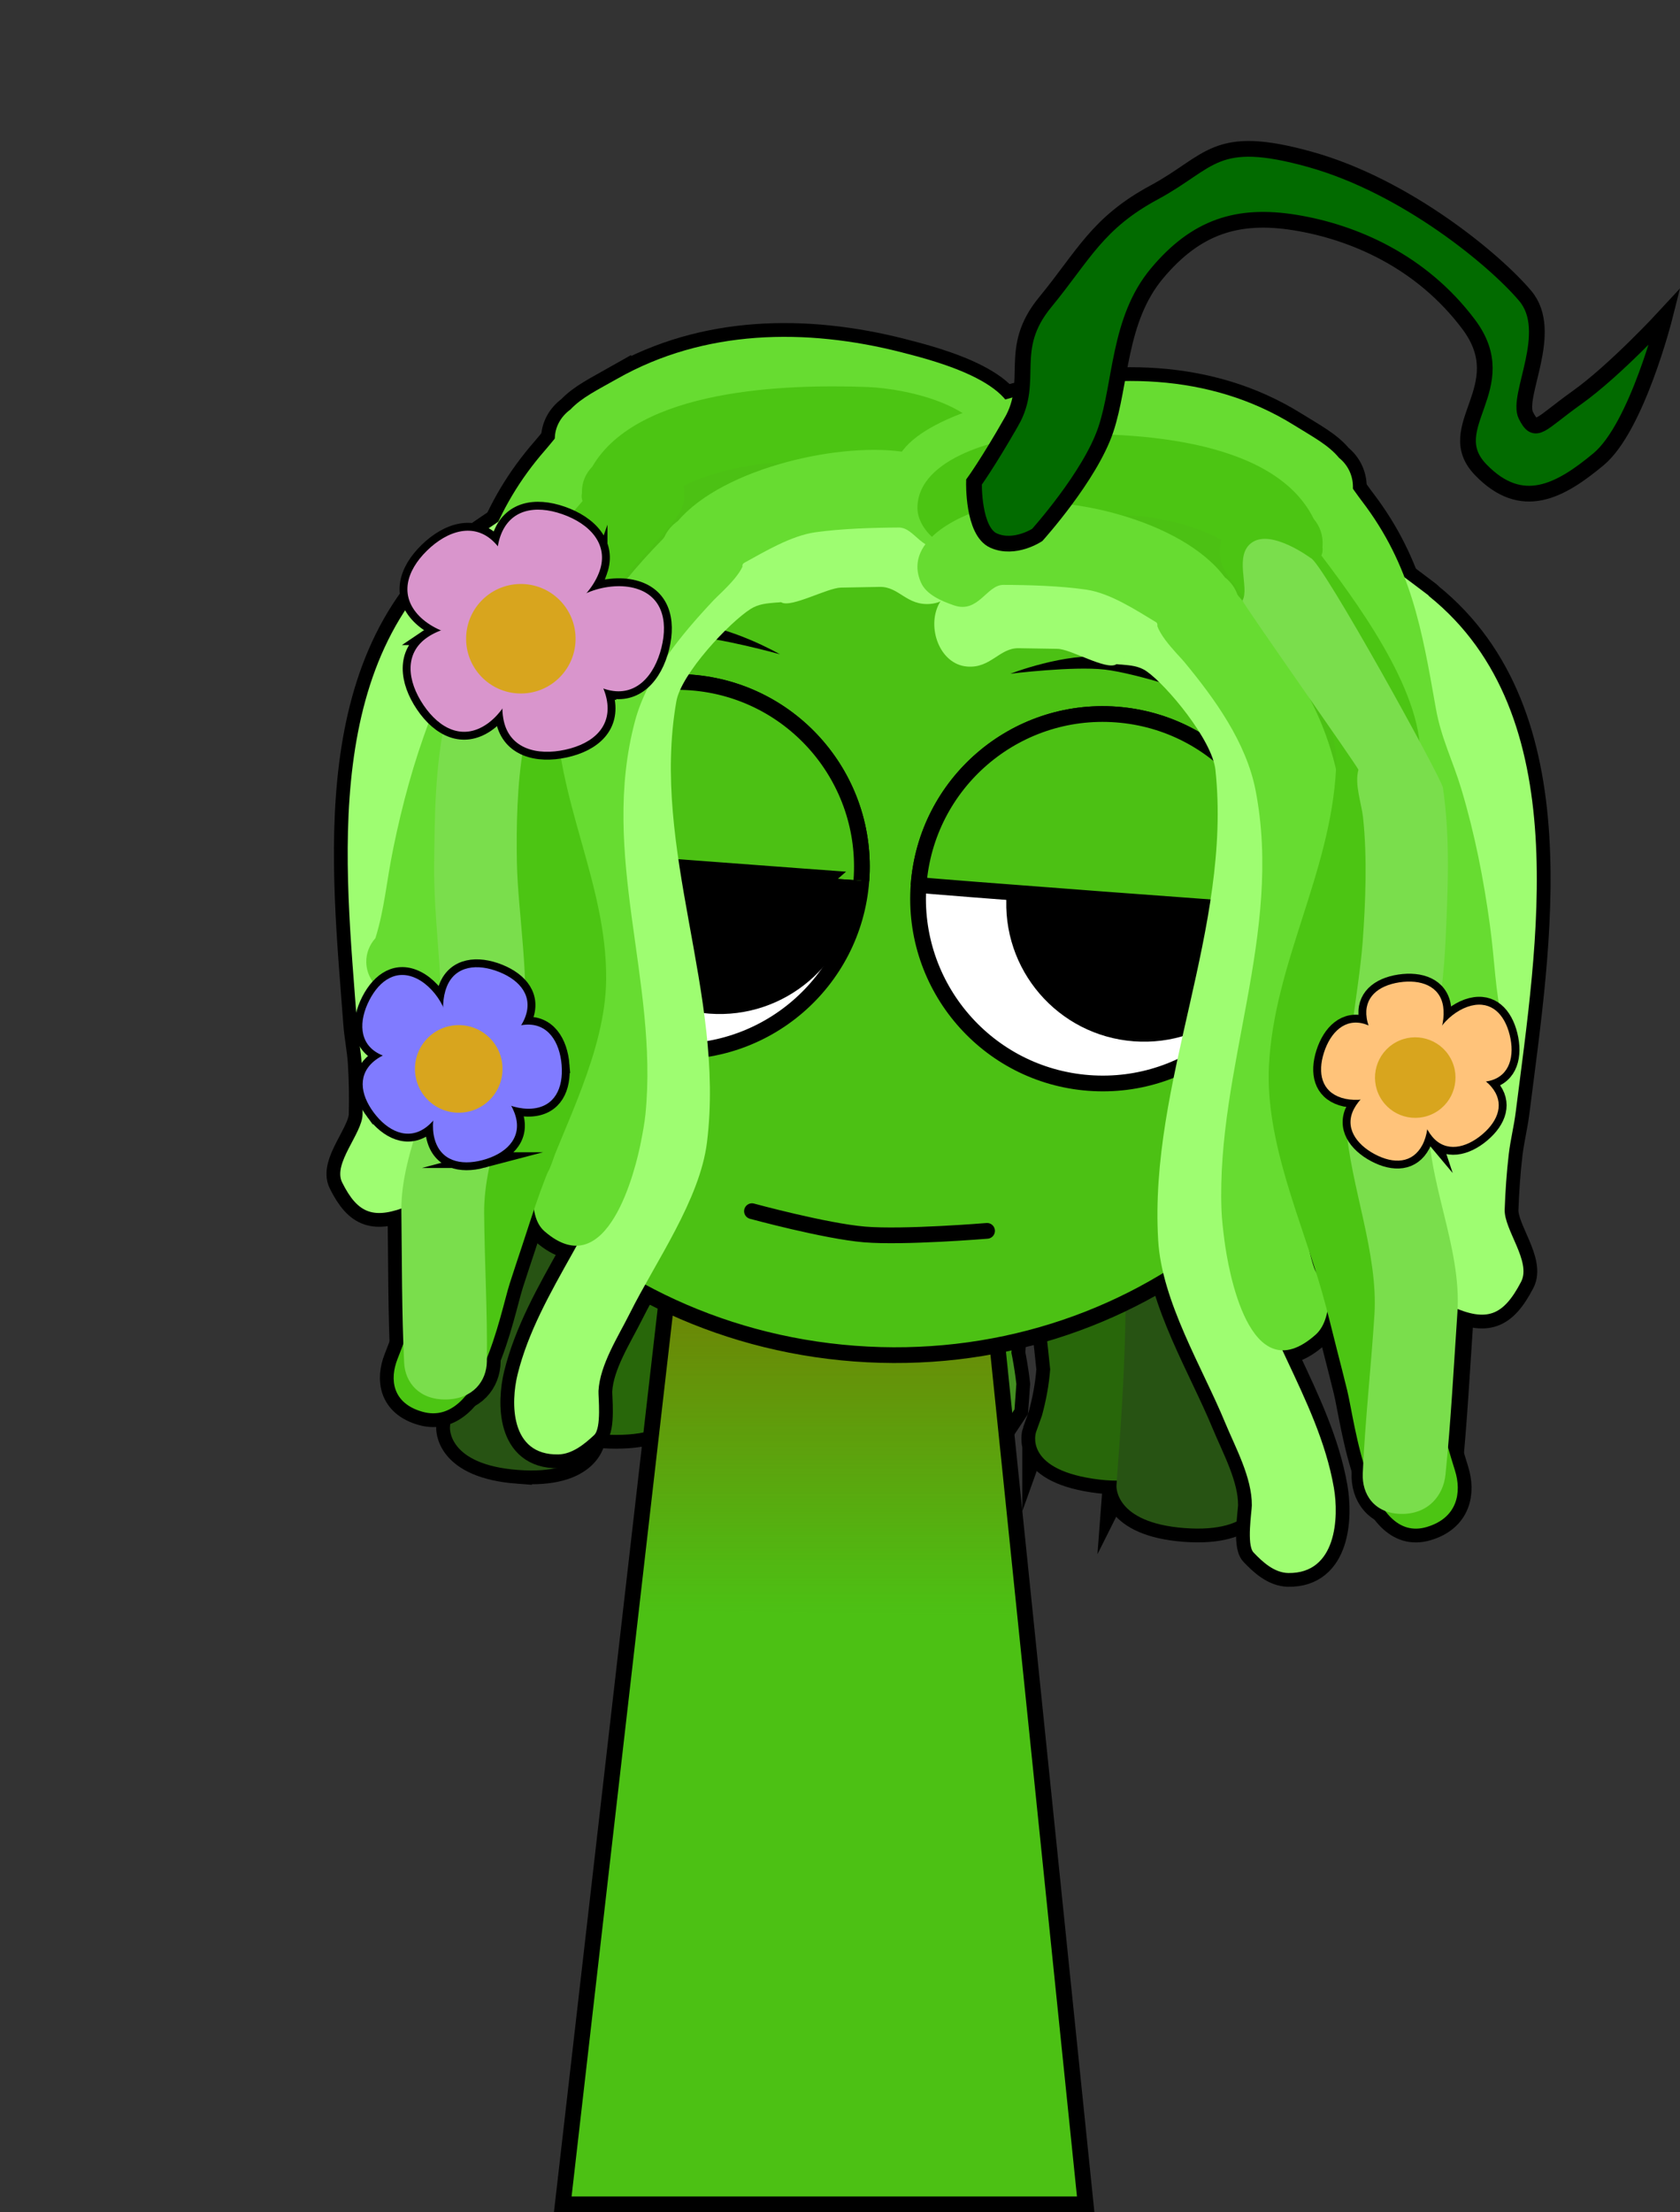 <svg version="1.1" xmlns="http://www.w3.org/2000/svg" xmlns:xlink="http://www.w3.org/1999/xlink" width="213.65" height="281.185" viewBox="0,0,213.65,281.185"><rect x="0" y="0" width="213.65" height="281.185" fill="#333333" stroke="none"/><defs><linearGradient x1="320.087" y1="187.072" x2="320.087" y2="244.232" gradientUnits="userSpaceOnUse" id="color-1"><stop offset="0" stop-color="#7a6b00"/><stop offset="1" stop-color="#7a6b00" stop-opacity="0"/></linearGradient></defs><g transform="translate(-214.784,-38.888)"><g stroke-miterlimit="10"><g stroke-linecap="butt"><g stroke="#000000" stroke-width="3.5"><path d="M314.775,220.949c-9.021,-0.679 -8.665,-5.416 -8.665,-5.416l0.221,-2.696c-0.136,-0.814 -0.272,-1.628 -0.408,-2.442c-1.127,-8.665 4.118,-16.565 3.751,-25.051c-0.217,-5.019 -1.675,-11.099 -3.079,-15.923c-1.527,-5.246 -5.38,-9.924 -5.407,-15.215c-0.03,-5.641 7.562,-9.419 7.464,-14.696c0,0 0.357,-4.737 9.378,-4.057c9.021,0.679 8.665,5.416 8.665,5.416c-0.2,1.575 0.134,3.224 -0.599,4.726c-1.337,2.741 -5.295,4.849 -6.823,7.553c-1.502,2.658 1.075,6.468 2.266,9.06c2.499,5.439 3.74,10.963 4.841,16.456c0.744,3.711 1.725,7.335 1.083,10.996c-1.24,7.077 -4.553,13.681 -3.538,20.974c0.153,0.99 0.305,1.981 0.458,2.971l-0.23,3.287c0,0 -0.357,4.737 -9.378,4.057z" fill="#39940f"/><path d="M293.113,221.275c-8.981,-0.003 -9.904,-4.788 -9.904,-4.788l-0.489,-2.576c-0.274,-2.477 -0.298,-4.951 -0.113,-7.405c1.164,-4.332 2.135,-9.105 4.44,-13.279c2.491,-4.512 5.693,-7.743 6.415,-12.578c0.837,-5.604 -1.6,-11.032 -1.91,-16.684c-0.362,-6.601 0.946,-13.595 3.509,-19.908c1.456,-3.586 4.277,-6.853 5.93,-10.404c0,0 2.119,-4.511 10.895,-2.916c8.776,1.595 6.657,6.106 6.657,6.106c-4.401,9.3 -9.509,17.747 -8.944,27.805c0.337,5.994 2.827,11.73 1.868,17.696c-0.878,5.46 -4.246,9.43 -7.083,14.485c-1.808,3.223 -2.905,8.222 -3.794,11.506c-0.149,1.983 -0.082,3.984 0.152,5.986l0.427,2.172c0,0 0.923,4.785 -8.058,4.782z" fill="#28670a"/><path d="M329.709,223.07c-8.244,-2.39 -4.562,-6.535 -4.562,-6.535l0.614,0.144c0.073,-0.918 0.146,-1.836 0.219,-2.755c-1.049,-8.962 -5.192,-18.018 -4.974,-26.961c0.148,-6.063 1.238,-10.007 0.606,-15.847c-0.729,-6.736 -3.296,-13.524 -3.612,-20.277c-0.215,-4.599 1.222,-9.055 0.45,-13.678c0,0 -0.765,-4.784 8.231,-4.698c8.996,0.087 9.761,4.871 9.761,4.871c0.749,4.858 -0.616,9.513 -0.387,14.338c0.312,6.56 2.864,13.162 3.563,19.708c0.743,6.95 -0.346,9.149 -0.556,16.491c-0.254,8.912 3.986,17.995 4.974,26.938c-0.077,1.076 -0.155,2.152 -0.232,3.228l-2.169,3.277c0,0 -3.682,4.146 -11.925,1.756z" fill="#448f21"/><path d="M280.671,225.734c-9.021,-0.679 -8.665,-5.416 -8.665,-5.416l0.025,-0.332c1.001,-13.289 2.18,-26.466 5.577,-39.54c1.403,-5.399 4.794,-10.57 5.625,-16.039c1.57,-10.328 2.32,-20.648 4.896,-30.887c0,0 1.172,-4.656 10.124,-3.55c8.952,1.105 7.78,5.761 7.78,5.761c-2.552,10.13 -3.205,20.347 -4.824,30.557c-0.894,5.637 -4.303,10.967 -5.741,16.533c-3.292,12.739 -4.42,25.577 -5.394,38.524l-0.025,0.332c0,0 -0.357,4.737 -9.378,4.057z" fill="#275313"/><path d="M323.761,217.865l0.265,-3.285c0.299,-0.956 0.599,-1.913 0.898,-2.869c2.095,-7.058 -0.191,-14.085 -0.357,-21.267c-0.086,-3.716 1.426,-7.153 2.718,-10.71c1.911,-5.266 3.965,-10.542 7.251,-15.546c1.565,-2.384 4.685,-5.765 3.597,-8.618c-1.106,-2.902 -4.703,-5.579 -5.615,-8.49c-0.5,-1.595 0.077,-3.175 0.116,-4.763c0,0 0.357,-4.737 9.378,-4.057c9.021,0.679 8.665,5.416 8.665,5.416c-0.887,5.203 6.053,10.075 5.179,15.648c-0.82,5.227 -5.33,9.276 -7.625,14.234c-2.111,4.56 -4.463,10.353 -5.429,15.282c-1.633,8.335 2.37,16.932 -0.042,25.33c-0.256,0.785 -0.513,1.569 -0.769,2.354l-0.186,2.699c0,0 -0.357,4.737 -9.378,4.057c-9.021,-0.679 -8.665,-5.416 -8.665,-5.416z" fill="#39940f"/><path d="M346.543,220.912l0.747,-2.084c0.531,-1.944 0.898,-3.912 1.047,-5.895c-0.387,-3.38 -0.722,-8.487 -2.028,-11.944c-2.047,-5.423 -4.783,-9.852 -4.833,-15.382c-0.055,-6.043 3.266,-11.341 4.497,-17.217c2.065,-9.86 -1.72,-18.977 -4.679,-28.831c0,0 -1.419,-4.778 7.497,-5.041c8.916,-0.263 10.336,4.515 10.336,4.515c1.103,3.758 3.403,7.411 4.305,11.174c1.589,6.625 1.835,13.736 0.488,20.209c-1.153,5.542 -4.376,10.544 -4.387,16.21c-0.01,4.889 2.672,8.563 4.459,13.397c1.654,4.472 1.899,9.337 2.401,13.794c-0.185,2.454 -0.579,4.897 -1.221,7.305l-0.869,2.474c0,0 -1.629,4.593 -10.509,3.251c-8.88,-1.342 -7.251,-5.935 -7.251,-5.935z" fill="#28670a"/><path d="M305.814,219.619l-1.654,-3.565c0.085,-1.076 0.169,-2.151 0.254,-3.227c2.316,-8.695 7.868,-17.04 8.952,-25.89c0.893,-7.29 0.145,-9.628 1.92,-16.388c1.672,-6.367 5.184,-12.512 6.475,-18.952c0.949,-4.736 0.297,-9.543 1.765,-14.234c0,0 1.473,-4.616 10.38,-3.354c8.907,1.262 7.435,5.877 7.435,5.877c-1.456,4.456 -0.703,9.077 -1.604,13.591c-1.324,6.629 -4.879,12.956 -6.608,19.507c-1.499,5.679 -1.012,9.742 -1.774,15.759c-1.124,8.875 -6.576,17.208 -8.956,25.912c-0.065,0.919 -0.131,1.838 -0.196,2.756l0.628,-0.05c0,0 3.019,4.65 -5.489,5.778c-8.509,1.128 -11.528,-3.522 -11.528,-3.522z" fill="#448f21"/><path d="M356.764,227.704l0.025,-0.332c0.975,-12.947 1.783,-25.808 0.436,-38.897c-0.589,-5.718 -3.16,-11.499 -3.2,-17.206c-0.073,-10.337 0.812,-20.537 -0.194,-30.935c0,0 -0.462,-4.779 8.555,-4.531c9.017,0.248 9.478,5.026 9.478,5.026c1.013,10.509 0.209,20.825 0.215,31.272c0.003,5.532 2.581,11.152 3.16,16.7c1.401,13.435 0.594,26.64 -0.407,39.929l-0.025,0.332c0,0 -0.357,4.737 -9.378,4.057c-9.021,-0.679 -8.665,-5.416 -8.665,-5.416z" fill="#275313"/></g><g stroke="none" stroke-width="0.5"><path d="M314.775,220.949c-9.021,-0.679 -8.665,-5.416 -8.665,-5.416l0.221,-2.696c-0.136,-0.814 -0.272,-1.628 -0.408,-2.442c-1.127,-8.665 4.118,-16.565 3.751,-25.051c-0.217,-5.019 -1.675,-11.099 -3.079,-15.923c-1.527,-5.246 -5.38,-9.924 -5.407,-15.215c-0.03,-5.641 7.562,-9.419 7.464,-14.696c0,0 0.357,-4.737 9.378,-4.057c9.021,0.679 8.665,5.416 8.665,5.416c-0.2,1.575 0.134,3.224 -0.599,4.726c-1.337,2.741 -5.295,4.849 -6.823,7.553c-1.502,2.658 1.075,6.468 2.266,9.06c2.499,5.439 3.74,10.963 4.841,16.456c0.744,3.711 1.725,7.335 1.083,10.996c-1.24,7.077 -4.553,13.681 -3.538,20.974c0.153,0.99 0.305,1.981 0.458,2.971l-0.23,3.287c0,0 -0.357,4.737 -9.378,4.057z" fill="#39940f"/><path d="M293.113,221.275c-8.981,-0.003 -9.904,-4.788 -9.904,-4.788l-0.489,-2.576c-0.274,-2.477 -0.298,-4.951 -0.113,-7.405c1.164,-4.332 2.135,-9.105 4.44,-13.279c2.491,-4.512 5.693,-7.743 6.415,-12.578c0.837,-5.604 -1.6,-11.032 -1.91,-16.684c-0.362,-6.601 0.946,-13.595 3.509,-19.908c1.456,-3.586 4.277,-6.853 5.93,-10.404c0,0 2.119,-4.511 10.895,-2.916c8.776,1.595 6.657,6.106 6.657,6.106c-4.401,9.3 -9.509,17.747 -8.944,27.805c0.337,5.994 2.827,11.73 1.868,17.696c-0.878,5.46 -4.246,9.43 -7.083,14.485c-1.808,3.223 -2.905,8.222 -3.794,11.506c-0.149,1.983 -0.082,3.984 0.152,5.986l0.427,2.172c0,0 0.923,4.785 -8.058,4.782z" fill="#28670a"/><path d="M329.709,223.07c-8.244,-2.39 -4.562,-6.535 -4.562,-6.535l0.614,0.144c0.073,-0.918 0.146,-1.836 0.219,-2.755c-1.049,-8.962 -5.192,-18.018 -4.974,-26.961c0.148,-6.063 1.238,-10.007 0.606,-15.847c-0.729,-6.736 -3.296,-13.524 -3.612,-20.277c-0.215,-4.599 1.222,-9.055 0.45,-13.678c0,0 -0.765,-4.784 8.231,-4.698c8.996,0.087 9.761,4.871 9.761,4.871c0.749,4.858 -0.616,9.513 -0.387,14.338c0.312,6.56 2.864,13.163 3.563,19.708c0.743,6.95 -0.346,9.149 -0.556,16.491c-0.254,8.912 3.986,17.995 4.974,26.938c-0.077,1.076 -0.155,2.152 -0.232,3.228l-2.169,3.277c0,0 -3.682,4.146 -11.925,1.756z" fill="#448f21"/><path d="M280.671,225.734c-9.021,-0.679 -8.665,-5.416 -8.665,-5.416l0.025,-0.332c1.001,-13.289 2.18,-26.466 5.577,-39.54c1.403,-5.399 4.794,-10.57 5.625,-16.039c1.57,-10.328 2.32,-20.648 4.896,-30.887c0,0 1.172,-4.656 10.124,-3.55c8.952,1.105 7.78,5.761 7.78,5.761c-2.552,10.13 -3.205,20.347 -4.824,30.557c-0.894,5.637 -4.303,10.967 -5.741,16.533c-3.292,12.739 -4.42,25.577 -5.394,38.524l-0.025,0.332c0,0 -0.357,4.737 -9.378,4.057z" fill="#275313"/><path d="M323.761,217.865l0.265,-3.285c0.299,-0.956 0.599,-1.913 0.898,-2.869c2.095,-7.058 -0.191,-14.085 -0.357,-21.267c-0.086,-3.716 1.426,-7.153 2.718,-10.71c1.911,-5.266 3.965,-10.542 7.251,-15.546c1.565,-2.384 4.685,-5.765 3.597,-8.618c-1.106,-2.902 -4.703,-5.579 -5.615,-8.49c-0.5,-1.595 0.077,-3.175 0.116,-4.763c0,0 0.357,-4.737 9.378,-4.057c9.021,0.679 8.665,5.416 8.665,5.416c-0.887,5.203 6.053,10.075 5.179,15.648c-0.82,5.227 -5.33,9.276 -7.625,14.234c-2.111,4.56 -4.463,10.353 -5.429,15.282c-1.633,8.335 2.37,16.932 -0.042,25.33c-0.256,0.785 -0.513,1.569 -0.769,2.354l-0.186,2.699c0,0 -0.357,4.737 -9.378,4.057c-9.021,-0.679 -8.665,-5.416 -8.665,-5.416z" fill="#39940f"/><path d="M346.543,220.912l0.747,-2.084c0.531,-1.944 0.898,-3.912 1.047,-5.895c-0.387,-3.38 -0.722,-8.487 -2.028,-11.944c-2.047,-5.423 -4.783,-9.852 -4.833,-15.382c-0.055,-6.043 3.266,-11.341 4.497,-17.217c2.065,-9.86 -1.72,-18.977 -4.679,-28.831c0,0 -1.419,-4.778 7.497,-5.041c8.916,-0.263 10.336,4.515 10.336,4.515c1.103,3.758 3.403,7.411 4.305,11.174c1.589,6.625 1.835,13.736 0.488,20.209c-1.153,5.542 -4.376,10.544 -4.387,16.21c-0.01,4.889 2.672,8.563 4.459,13.397c1.654,4.472 1.899,9.337 2.401,13.794c-0.185,2.454 -0.579,4.897 -1.221,7.305l-0.869,2.474c0,0 -1.629,4.593 -10.509,3.251c-8.88,-1.342 -7.251,-5.935 -7.251,-5.935z" fill="#28670a"/><path d="M305.814,219.619l-1.654,-3.565c0.085,-1.076 0.17,-2.151 0.254,-3.227c2.316,-8.695 7.868,-17.04 8.952,-25.89c0.893,-7.29 0.145,-9.628 1.92,-16.388c1.672,-6.367 5.184,-12.512 6.475,-18.952c0.949,-4.736 0.297,-9.543 1.765,-14.234c0,0 1.473,-4.616 10.38,-3.354c8.907,1.262 7.435,5.877 7.435,5.877c-1.456,4.456 -0.703,9.077 -1.604,13.591c-1.324,6.629 -4.879,12.956 -6.608,19.507c-1.499,5.679 -1.012,9.742 -1.774,15.759c-1.124,8.875 -6.576,17.208 -8.956,25.912c-0.065,0.919 -0.131,1.838 -0.196,2.756l0.628,-0.05c0,0 3.019,4.65 -5.489,5.778c-8.509,1.128 -11.528,-3.522 -11.528,-3.522z" fill="#448f21"/><path d="M356.764,227.704l0.025,-0.332c0.975,-12.947 1.783,-25.808 0.436,-38.897c-0.589,-5.718 -3.16,-11.499 -3.2,-17.206c-0.073,-10.337 0.812,-20.537 -0.194,-30.935c0,0 -0.462,-4.779 8.555,-4.531c9.017,0.248 9.478,5.026 9.478,5.026c1.013,10.509 0.209,20.825 0.215,31.272c0.003,5.532 2.581,11.152 3.16,16.7c1.401,13.435 0.594,26.64 -0.407,39.929l-0.025,0.332c0,0 -0.357,4.737 -9.378,4.057c-9.021,-0.679 -8.665,-5.416 -8.665,-5.416z" fill="#275313"/></g></g><g stroke="#000000" stroke-width="3.5"><path d="M379.798,177.681l1.98,6.977l-7.576,-2.527z" fill="#000000" stroke-linecap="round"/><path d="M354.367,122.283c-1.198,-0.946 -1.908,-2.425 -1.786,-4.075c0.137,-1.86 1.297,-3.47 2.913,-4.327c1.46,-2.168 7.426,-0.081 9.191,0.738c6.447,2.989 12.346,11.4 14.568,17.908c6.969,20.413 -9.629,42.197 -6.645,62.748c1.667,11.478 9.801,21.207 11.805,32.695c0.655,3.754 0.369,10.96 -5.797,10.86c-1.767,-0.029 -3.255,-1.385 -4.416,-2.609c-0.915,-0.965 -0.222,-5.235 -0.217,-5.991c0.026,-3.545 -2.104,-7.38 -3.397,-10.512c-2.884,-6.987 -8.049,-15.372 -8.513,-23.166c-1.203,-20.209 9.425,-39.654 7.28,-59.805c-0.405,-3.802 -6.165,-10.719 -8.752,-12.529c-0.993,-0.694 -2.072,-0.751 -3.158,-0.855c-0.481,-0.01 -0.942,-0.082 -1.376,-0.208c-0.4,-0.098 -0.796,-0.243 -1.184,-0.468c-0.196,-0.114 -0.366,-0.25 -0.517,-0.403z" fill="#9efd71" stroke-linecap="butt"/><path d="M380.339,111.337c0.619,-2.359 2.9,-4.119 5.483,-4.077c1.511,0.024 2.828,0.66 3.715,1.659c0.153,0.172 0.293,0.355 0.419,0.547c1.994,1.826 4.317,3.421 6.466,5.08c0.039,0.03 0.052,0.084 0.09,0.115c18.756,15.077 13.692,44.395 11.03,65.588c-0.224,1.783 -0.673,3.547 -0.883,5.331c-0.275,2.347 -0.436,4.702 -0.52,7.052c-0.092,2.574 3.427,6.616 2.085,9.186c-2.278,4.361 -4.371,5.113 -8.791,3.156c-4.209,-1.863 -3.432,-17.901 -3.277,-19.818c0.145,-1.791 0.835,-4.14 0.966,-5.58c0.994,-10.971 3.361,-26.721 1.818,-38.868c-0.732,-5.76 -2.574,-11.898 -6.858,-15.958c-3.21,-3.041 -12.618,-6.977 -11.907,-12.792c0.027,-0.221 0.083,-0.428 0.163,-0.623z" fill="#9efd71" stroke-linecap="butt"/><path d="M362.094,117.027c0.206,-2.8 2.729,-5.031 5.634,-4.984c0.455,0.007 0.893,0.07 1.307,0.182c1.135,-0.275 2.797,1.901 3.443,2.651c3.036,3.527 5.413,6.888 7.792,10.876c11.918,19.985 1.293,41.877 0.342,63.465c-0.153,3.476 0.189,7.583 1.306,10.859c0.334,0.98 1.966,2.94 1.92,3.571c-0.126,1.703 -0.42,3.722 -1.758,4.906c-8.432,7.459 -11.126,-8.367 -11.598,-12.13c-0.152,-1.209 -0.314,-2.523 -0.359,-3.747c-0.651,-17.984 7.857,-35.205 4.338,-53.318c-1.191,-6.134 -5.217,-11.679 -9.09,-16.357c-0.771,-0.932 -4.559,-4.529 -3.275,-5.973z" fill="#67dc31" stroke-linecap="butt"/><path d="M405.854,168.714c0.694,0.891 1.068,2.028 0.977,3.261c-0.137,1.86 -1.297,3.47 -2.913,4.327c-0.565,0.839 -1.912,0.828 -3.077,0.64c-0.529,-0.085 -1.02,-0.207 -1.383,-0.302c-4.053,-1.061 -4.588,-6.308 -4.926,-9.957c-0.475,-5.131 -0.897,-12.05 -1.948,-17.073c-1.3,-6.21 -4.073,-11.929 -5.534,-18.097c-2.605,-10.994 -1.521,-14.225 -8.787,-24.001c-1.956,-2.632 -4.388,-6.25 0.071,-9.241c5.026,-3.371 7.485,1.491 9.612,4.266c6.315,8.239 7.66,16.323 9.439,26.392c0.668,3.783 2.137,6.587 3.24,10.253c1.693,5.631 2.839,11.448 3.635,17.303c0.636,4.673 0.652,8.272 1.593,12.228z" fill="#67dc31" stroke-linecap="butt"/><path d="M385.068,97.079c1.182,0.947 1.881,2.416 1.76,4.054c-0.003,0.045 -0.007,0.089 -0.012,0.133c0.096,0.612 -0.095,1.169 -0.47,1.676c-0.898,1.891 -2.912,3.21 -5.153,3.174c-2.013,0.905 -4.545,-2.688 -5.823,-3.395c-4.512,-2.495 -9.924,-5.4 -15.445,-5.497c-6.24,-0.109 -13.616,0.915 -19.51,3.651c-1.377,0.639 -3.511,2.688 -5.342,2.898c-2.82,0.324 -5.353,0.621 -6.418,-3.314c-1.769,-6.534 10.26,-9.79 14.675,-10.99c12.404,-3.373 25.324,-3.191 35.994,3.444c2.4,1.493 4.384,2.523 5.742,4.164z" fill="#67dc31" stroke-linecap="butt"/><path d="M381.856,104.848c0.785,0.914 1.216,2.12 1.119,3.435c-0.003,0.045 -0.007,0.089 -0.012,0.133c0.06,0.384 0.007,0.746 -0.132,1.088c5.689,7.506 13.737,18.846 12.441,27.217c-0.957,6.182 -1.295,12.491 -3.209,18.512c-1.962,6.171 -5.401,12.437 -5.356,18.993c0.06,8.712 4.266,17.662 6.432,25.89c2.247,8.537 4.054,17.326 6.681,25.699c0.863,2.751 0.328,5.998 -3.582,7.163c-7.42,2.211 -9.123,-13.251 -10.131,-17.375c-0.412,-1.686 -0.845,-3.367 -1.276,-5.048c-0.629,-2.458 -1.211,-4.931 -1.905,-7.37c-2.577,-9.055 -7.231,-19.091 -6.768,-28.769c0.626,-13.069 7.836,-24.482 8.534,-37.783c0.518,-9.853 -9.551,-17.844 -14.13,-25.18c-0.423,-0.677 -0.638,-1.491 -0.652,-2.335c-0.005,-0.169 -0.002,-0.34 0.011,-0.513c0.026,-0.347 0.087,-0.686 0.18,-1.012c0.007,-0.024 0.013,-0.048 0.02,-0.073c-3.304,-1.882 -8.399,-3.002 -11.692,-3.108c-4.799,-0.155 -9.529,-0.774 -14.257,0.298c-2.893,0.656 -7.119,5.097 -10.086,3.046c-1.401,-0.968 -2.625,-2.598 -2.627,-4.298c-0.01,-6.513 10.857,-9.076 15.919,-9.297c10.366,-0.452 29.269,0.079 34.477,10.686z" fill="#4cc513" stroke-linecap="butt"/><path d="M396.731,134.061c1.363,0.289 1.702,3.715 1.884,4.946c0.956,6.452 0.632,13.01 0.329,19.598c-0.334,7.267 -1.836,14.457 -2.149,21.665c-0.375,8.648 4.251,16.942 3.662,25.526c-0.47,6.848 -0.815,13.701 -1.515,20.543c-0.273,2.668 -2.222,5.039 -5.634,4.984c-3.415,-0.055 -5.006,-2.484 -4.887,-5.154c0.3,-6.708 1.054,-13.415 1.484,-20.124c0.502,-7.828 -3.003,-16.221 -3.611,-24.089c-0.533,-6.898 1.641,-16.895 2.117,-23.342c0.369,-4.996 0.59,-10.75 0.055,-15.761c-0.201,-1.885 -1.109,-4.23 -0.596,-6.111c0.059,-0.217 0.145,-0.417 0.253,-0.604c0.944,-1.624 3.599,-2.191 5.245,-3.379z" fill="#7ade4c" stroke-linecap="butt"/><path d="M356.723,123.339c-1.28,0.765 -5.738,-1.949 -7.447,-1.978c-1.653,-0.029 -3.306,-0.059 -4.96,-0.08c-2.459,-0.031 -3.544,2.591 -6.566,2.329c-3.493,-0.302 -5.14,-5.018 -3.532,-8.001c1.388,-2.575 4.429,-2.772 6.775,-3.705c4.574,-1.819 12.262,-1.497 17.012,1.392c2.005,1.22 3.487,2.898 3.989,5.065z" fill="#9efd71" stroke-linecap="butt"/><path d="M370.544,112.265c1.239,0.943 1.977,2.447 1.854,4.127c-0.003,0.045 -0.007,0.089 -0.012,0.133c0.096,0.612 -0.095,1.169 -0.47,1.676c-0.898,1.891 -2.912,3.21 -5.153,3.174c-1.284,0.577 -2.231,-0.099 -3.012,-1.011c-0.695,-0.523 -1.234,-1.221 -1.555,-2.028c-0.153,-0.168 -0.303,-0.305 -0.454,-0.396c-2.444,-1.47 -5.745,-3.65 -8.782,-4.098c-3.312,-0.489 -7.394,-0.604 -10.593,-0.608c-2.098,-0.003 -3.169,3.67 -6.26,2.601c-1.637,-0.566 -3.524,-1.369 -4.202,-2.905c-2.444,-5.536 5.673,-9.038 9.873,-9.856c8.264,-1.61 23.359,1.901 28.767,9.19z" fill="#67dc31" stroke-linecap="butt"/></g><g stroke="#000000" stroke-width="3.5"><path d="M293.389,170.61l-7.711,2.393l2.372,-6.545z" fill="#000000" stroke-linecap="round"/><path d="M316.04,114.839c-0.4,0.213 -0.804,0.349 -1.209,0.443c-0.44,0.119 -0.905,0.188 -1.386,0.199c-1.091,0.1 -2.172,0.157 -3.203,0.811c-2.687,1.704 -8.831,8.206 -9.45,11.77c-3.279,18.892 6.243,37.08 3.901,56.022c-0.903,7.306 -6.536,15.181 -9.811,21.738c-1.469,2.94 -3.812,6.54 -3.986,9.863c-0.037,0.709 0.414,4.708 -0.554,5.615c-1.229,1.151 -2.792,2.427 -4.559,2.459c-6.166,0.114 -6.046,-6.638 -5.18,-10.158c2.65,-10.772 11.325,-19.916 13.638,-30.678c4.14,-19.269 -11.214,-39.629 -3.101,-58.781c2.587,-6.107 8.954,-14.008 15.564,-16.83c1.81,-0.773 7.888,-2.749 9.224,-0.722c1.566,0.798 2.634,2.302 2.666,4.045c0.029,1.546 -0.764,2.934 -2.014,3.824c-0.159,0.145 -0.338,0.272 -0.54,0.38z" fill="#9efd71" stroke-linecap="butt"/><path d="M291.378,104.871c0.383,5.446 -9.238,9.166 -12.616,12.027c-4.509,3.818 -6.696,9.577 -7.752,14.977c-2.227,11.388 -0.749,26.14 -0.375,36.418c0.049,1.349 0.606,3.548 0.65,5.226c0.047,1.796 -0.082,16.823 -4.391,18.583c-4.526,1.848 -6.575,1.151 -8.604,-2.929c-1.196,-2.404 2.548,-6.204 2.601,-8.616c0.049,-2.203 0.021,-4.409 -0.122,-6.607c-0.108,-1.671 -0.458,-3.323 -0.581,-4.993c-1.464,-19.853 -4.87,-47.31 14.718,-61.501c0.04,-0.029 0.056,-0.08 0.096,-0.108c2.241,-1.562 4.651,-3.065 6.746,-4.782c0.137,-0.181 0.287,-0.352 0.449,-0.514c0.942,-0.939 2.294,-1.539 3.805,-1.567c2.583,-0.048 4.763,1.594 5.248,3.803c0.069,0.183 0.113,0.377 0.128,0.584z" fill="#9efd71" stroke-linecap="butt"/><path d="M305.548,115.168c-4.133,4.396 -8.468,9.606 -10.004,15.358c-4.536,16.986 2.992,33.096 1.328,49.952c-0.113,1.148 -0.35,2.38 -0.57,3.513c-0.684,3.528 -4.268,18.367 -12.271,11.405c-1.27,-1.105 -1.451,-2.996 -1.48,-4.592c-0.011,-0.591 1.73,-2.433 2.119,-3.352c1.3,-3.074 1.874,-6.923 1.917,-10.18c0.267,-20.228 -9.114,-40.708 3.92,-59.476c2.601,-3.745 5.166,-6.903 8.398,-10.218c0.687,-0.705 2.471,-2.749 3.589,-2.496c0.42,-0.106 0.861,-0.166 1.316,-0.175c2.905,-0.054 5.3,2.029 5.348,4.652c1.201,1.349 -2.786,4.733 -3.609,5.608z" fill="#67dc31" stroke-linecap="butt"/><path d="M264.805,146.676c1.126,-5.489 2.598,-10.945 4.608,-16.227c1.308,-3.439 2.934,-6.072 3.815,-9.619c2.345,-9.443 4.145,-17.022 10.918,-24.764c2.281,-2.607 5.012,-7.172 9.843,-4.029c4.287,2.789 1.653,6.187 -0.45,8.66c-7.811,9.186 -6.91,12.21 -10.132,22.521c-1.807,5.784 -4.9,11.154 -6.549,16.977c-1.334,4.711 -2.145,11.195 -2.909,16.006c-0.543,3.421 -1.374,8.34 -5.483,9.347c-0.368,0.09 -0.865,0.206 -1.398,0.287c-1.174,0.18 -2.521,0.194 -3.038,-0.59c-1.566,-0.798 -2.634,-2.302 -2.666,-4.045c-0.021,-1.155 0.416,-2.222 1.16,-3.059c1.163,-3.71 1.383,-7.083 2.281,-11.465z" fill="#67dc31" stroke-linecap="butt"/><path d="M293.3,87.02c11.034,-6.253 23.952,-6.466 36.154,-3.346c4.343,1.11 16.177,4.122 14.042,10.251c-1.286,3.69 -3.8,3.421 -6.599,3.126c-1.818,-0.191 -3.834,-2.104 -5.174,-2.699c-5.734,-2.545 -13.045,-3.48 -19.285,-3.358c-5.521,0.108 -11.092,2.849 -15.74,5.202c-1.317,0.666 -4.049,4.042 -6.008,3.201c-2.241,0.041 -4.179,-1.189 -4.969,-2.958c-0.346,-0.474 -0.505,-0.995 -0.375,-1.569c-0.002,-0.042 -0.003,-0.083 -0.004,-0.125c-0.028,-1.534 0.752,-2.913 1.987,-3.805c1.449,-1.542 3.489,-2.514 5.971,-3.921z" fill="#67dc31" stroke-linecap="butt"/><path d="M325.148,88.084c5.045,0.19 15.758,2.557 15.38,8.661c-0.099,1.594 -1.413,3.124 -2.867,4.037c-3.081,1.932 -7.052,-2.216 -9.905,-2.821c-4.662,-0.989 -9.423,-0.393 -14.226,-0.233c-3.296,0.11 -8.45,1.176 -11.857,2.951c0.005,0.023 0.011,0.045 0.016,0.068c0.075,0.306 0.117,0.623 0.123,0.948c0.003,0.162 -0.003,0.322 -0.018,0.48c-0.061,0.791 -0.322,1.554 -0.783,2.19c-4.988,6.89 -15.498,14.412 -15.536,23.643c-0.052,12.462 6.508,23.134 6.396,35.38c-0.083,9.068 -5.298,18.488 -8.383,26.983c-0.831,2.288 -1.551,4.607 -2.318,6.913c-0.525,1.577 -1.052,3.153 -1.559,4.735c-1.239,3.868 -3.813,18.363 -11.101,16.316c-3.841,-1.079 -4.192,-4.12 -3.175,-6.701c3.097,-7.855 5.398,-16.098 8.124,-24.105c2.627,-7.718 7.334,-16.119 7.886,-24.284c0.415,-6.144 -2.668,-12.005 -4.28,-17.782c-1.573,-5.637 -1.555,-11.548 -2.162,-17.338c-0.823,-7.84 7.857,-18.494 13.963,-25.547c-0.12,-0.32 -0.153,-0.659 -0.071,-1.019c-0.002,-0.042 -0.003,-0.083 -0.004,-0.125c-0.023,-1.231 0.476,-2.363 1.311,-3.222c5.801,-9.958 24.716,-10.517 35.047,-10.128z" fill="#4cc513" stroke-linecap="butt"/><path d="M277.026,124.404c1.578,1.108 4.198,1.631 5.05,3.15c0.098,0.174 0.172,0.362 0.219,0.565c0.406,1.76 -0.633,3.961 -0.94,5.729c-0.818,4.698 -0.92,10.089 -0.834,14.77c0.112,6.04 1.72,15.402 0.799,21.868c-1.051,7.376 -5.025,15.253 -4.966,22.587c0.051,6.285 0.426,12.568 0.348,18.854c-0.031,2.502 -1.758,4.783 -5.173,4.846c-3.412,0.063 -5.226,-2.153 -5.348,-4.652c-0.313,-6.41 -0.272,-12.831 -0.355,-19.247c-0.105,-8.042 4.985,-15.83 5.098,-23.933c0.094,-6.753 -1.002,-13.486 -0.926,-20.296c0.069,-6.173 0.115,-12.317 1.434,-18.367c0.252,-1.154 0.783,-4.366 2.161,-4.641z" fill="#7ade4c" stroke-linecap="butt"/><path d="M309.18,110.809c0.624,-2.033 2.199,-3.61 4.271,-4.76c4.908,-2.723 12.607,-3.05 17.074,-1.361c2.291,0.866 5.318,1.041 6.56,3.45c1.438,2.79 -0.473,7.215 -3.98,7.51c-3.034,0.255 -3.97,-2.199 -6.428,-2.161c-1.653,0.025 -3.306,0.059 -4.959,0.091c-1.709,0.034 -6.316,2.591 -7.551,1.879z" fill="#9efd71" stroke-linecap="butt"/><path d="M330.241,96.418c4.15,0.753 12.061,4.009 9.308,9.204c-0.764,1.442 -2.695,2.201 -4.362,2.736c-3.148,1.011 -4.011,-2.427 -6.107,-2.417c-3.197,0.015 -7.281,0.135 -10.618,0.605c-3.06,0.43 -6.48,2.484 -9.004,3.869c-0.156,0.086 -0.314,0.214 -0.476,0.372c-0.366,0.757 -0.945,1.413 -1.668,1.905c-0.832,0.857 -1.816,1.494 -3.066,0.958c-2.241,0.041 -4.179,-1.189 -4.969,-2.958c-0.346,-0.474 -0.505,-0.995 -0.375,-1.569c-0.002,-0.042 -0.003,-0.083 -0.004,-0.125c-0.029,-1.574 0.794,-2.985 2.084,-3.874c5.814,-6.848 21.093,-10.189 29.257,-8.707z" fill="#67dc31" stroke-linecap="butt"/></g><path d="M214.784,306.613v-267.725c0,0 153.669,0 187.452,0c12.516,0 25.73,0 25.73,0v267.725z" fill="none" stroke="none" stroke-width="0" stroke-linecap="butt"/><path d="M286.352,319.072l15.143,-131.842l37.783,-0.158l13.574,132z" fill="#4cc114" stroke="#000000" stroke-width="0" stroke-linecap="butt"/><path d="M295.019,243.611l6.476,-56.381l37.783,-0.158l5.878,57.16z" fill="url(#color-1)" stroke="#000000" stroke-width="0" stroke-linecap="butt"/><path d="M286.352,319.072l15.143,-131.842l37.783,-0.158l13.574,132z" fill="none" stroke="#000000" stroke-width="2" stroke-linecap="butt"/><path d="M263.93,145.991c2.501,-33.208 33.207,-57.968 68.584,-55.304c35.377,2.664 62.028,31.744 59.528,64.952c-2.501,33.208 -33.207,57.968 -68.584,55.304c-35.377,-2.664 -62.028,-31.744 -59.528,-64.952z" fill="#4cc114" stroke="#000000" stroke-width="2" stroke-linecap="butt"/><path d="M277.497,147.289c0.974,-12.931 12.246,-22.625 25.178,-21.651c12.931,0.974 22.625,12.246 21.651,25.178c-0.974,12.931 -12.246,22.625 -25.178,21.651c-12.931,-0.974 -22.625,-12.246 -21.651,-25.178z" fill="#ffffff" stroke="#000000" stroke-width="2" stroke-linecap="butt"/><path d="M291.308,149.122c0.623,-8.276 7.838,-14.48 16.114,-13.857c8.276,0.623 14.48,7.838 13.857,16.114c-0.623,8.276 -7.838,14.48 -16.114,13.857c-8.276,-0.623 -14.48,-7.838 -13.857,-16.114z" fill="#000000" stroke="#000000" stroke-width="5" stroke-linecap="butt"/><path d="" fill="none" stroke="#000000" stroke-width="2" stroke-linecap="round"/><path d="M353.254,176.541c-12.931,-0.974 -22.625,-12.246 -21.651,-25.178c0.974,-12.931 12.246,-22.625 25.178,-21.651c12.931,0.974 22.625,12.246 21.651,25.178c-0.974,12.931 -12.246,22.625 -25.178,21.651z" fill="#ffffff" stroke="#000000" stroke-width="2" stroke-linecap="butt"/><path d="M375.267,154.896c-0.623,8.276 -7.838,14.48 -16.114,13.857c-8.276,-0.623 -14.48,-7.838 -13.857,-16.114c0.623,-8.276 7.838,-14.48 16.114,-13.857c8.276,0.623 14.48,7.838 13.857,16.114z" fill="#000000" stroke="#000000" stroke-width="5" stroke-linecap="butt"/><path d="M289.206,121.196c0,0 7.829,-3.23 13.053,-3.049c5.223,0.181 11.72,3.908 11.72,3.908c0,0 -7.741,-2.165 -11.775,-2.305c-4.216,-0.146 -12.997,1.446 -12.997,1.446z" fill="#000000" stroke="none" stroke-width="0" stroke-linecap="butt"/><path d="M355.27,123.997c-4.01,-0.462 -11.987,0.527 -11.987,0.527c0,0 6.978,-2.719 12.171,-2.121c5.192,0.598 12.454,4.957 12.454,4.957c0,0 -8.447,-2.881 -12.637,-3.364z" fill="#000000" stroke="none" stroke-width="0" stroke-linecap="butt"/><path d="M277.497,147.289c0.974,-12.931 12.246,-22.625 25.178,-21.651c12.931,0.974 22.625,12.246 21.651,25.178c-0.004,0.057 -46.832,-3.483 -46.829,-3.526z" fill="#4cc114" stroke="#000000" stroke-width="2" stroke-linecap="butt"/><path d="M331.603,151.364c0.974,-12.931 12.246,-22.625 25.178,-21.651c12.931,0.974 22.625,12.246 21.651,25.178c-0.007,0.089 -46.837,-3.412 -46.829,-3.526z" fill="#4cc114" stroke="#000000" stroke-width="2" stroke-linecap="butt"/><path d="M372.634,168.943l1.756,6.651l-6.811,-2.769z" fill="#000000" stroke="#000000" stroke-width="0.5" stroke-linecap="round"/><path d="M340.31,195.341c0,0 -10.595,0.874 -15.577,0.457c-4.983,-0.417 -14.319,-2.959 -14.319,-2.959" fill="none" stroke="#000000" stroke-width="2" stroke-linecap="round"/><g stroke-width="0.5"><path d="M293.389,170.61l-7.711,2.393l2.372,-6.545z" fill="#000000" stroke="#000000" stroke-linecap="round"/><path d="M316.04,114.839c-0.4,0.213 -0.804,0.349 -1.209,0.443c-0.44,0.119 -0.905,0.188 -1.386,0.199c-1.091,0.1 -2.172,0.157 -3.203,0.811c-2.687,1.704 -8.831,8.206 -9.45,11.77c-3.279,18.892 6.243,37.08 3.901,56.022c-0.903,7.306 -6.536,15.181 -9.811,21.738c-1.469,2.94 -3.812,6.54 -3.986,9.863c-0.037,0.709 0.414,4.708 -0.554,5.615c-1.229,1.151 -2.792,2.427 -4.559,2.459c-6.166,0.114 -6.046,-6.638 -5.18,-10.158c2.65,-10.772 11.325,-19.916 13.638,-30.678c4.14,-19.269 -11.214,-39.629 -3.101,-58.781c2.587,-6.107 8.954,-14.008 15.564,-16.83c1.81,-0.773 7.888,-2.749 9.224,-0.722c1.566,0.798 2.634,2.302 2.666,4.045c0.029,1.546 -0.764,2.934 -2.014,3.824c-0.159,0.145 -0.338,0.272 -0.54,0.38z" fill="#9efd71" stroke="none" stroke-linecap="butt"/><path d="M291.378,104.871c0.383,5.446 -9.238,9.166 -12.616,12.027c-4.509,3.818 -6.696,9.577 -7.752,14.977c-2.227,11.388 -0.749,26.14 -0.375,36.418c0.049,1.349 0.606,3.548 0.65,5.226c0.047,1.796 -0.082,16.823 -4.391,18.583c-4.526,1.848 -6.575,1.151 -8.604,-2.929c-1.196,-2.404 2.548,-6.204 2.601,-8.616c0.049,-2.203 0.021,-4.409 -0.122,-6.607c-0.108,-1.671 -0.458,-3.323 -0.581,-4.993c-1.464,-19.853 -4.87,-47.31 14.718,-61.501c0.04,-0.029 0.056,-0.08 0.096,-0.108c2.241,-1.562 4.651,-3.065 6.746,-4.782c0.137,-0.181 0.287,-0.352 0.449,-0.514c0.942,-0.939 2.294,-1.539 3.805,-1.567c2.583,-0.048 4.763,1.594 5.248,3.803c0.069,0.183 0.113,0.377 0.128,0.584z" fill="#9efd71" stroke="none" stroke-linecap="butt"/><path d="M305.548,115.168c-4.133,4.396 -8.468,9.606 -10.004,15.358c-4.536,16.986 2.992,33.096 1.328,49.952c-0.113,1.148 -0.35,2.38 -0.57,3.513c-0.684,3.528 -4.268,18.367 -12.271,11.405c-1.27,-1.105 -1.451,-2.996 -1.48,-4.592c-0.011,-0.591 1.73,-2.433 2.119,-3.352c1.3,-3.074 1.874,-6.923 1.917,-10.18c0.267,-20.228 -9.114,-40.708 3.92,-59.476c2.601,-3.745 5.166,-6.903 8.398,-10.218c0.687,-0.705 2.471,-2.749 3.589,-2.496c0.42,-0.106 0.861,-0.166 1.316,-0.175c2.905,-0.054 5.3,2.029 5.348,4.652c1.201,1.349 -2.786,4.733 -3.609,5.608z" fill="#67dc31" stroke="none" stroke-linecap="butt"/><path d="M264.805,146.676c1.126,-5.489 2.598,-10.945 4.608,-16.227c1.308,-3.439 2.934,-6.072 3.815,-9.619c2.345,-9.443 4.145,-17.022 10.918,-24.764c2.281,-2.607 5.012,-7.172 9.843,-4.029c4.287,2.789 1.653,6.187 -0.45,8.66c-7.811,9.186 -6.91,12.21 -10.132,22.521c-1.807,5.784 -4.9,11.154 -6.549,16.977c-1.334,4.711 -2.145,11.195 -2.909,16.006c-0.543,3.421 -1.374,8.34 -5.483,9.347c-0.368,0.09 -0.865,0.206 -1.398,0.287c-1.174,0.18 -2.521,0.194 -3.038,-0.59c-1.566,-0.798 -2.634,-2.302 -2.666,-4.045c-0.021,-1.155 0.416,-2.222 1.16,-3.059c1.163,-3.71 1.383,-7.083 2.281,-11.465z" fill="#67dc31" stroke="none" stroke-linecap="butt"/><path d="M293.3,87.02c11.034,-6.253 23.952,-6.466 36.154,-3.346c4.343,1.11 16.177,4.122 14.042,10.251c-1.286,3.69 -3.8,3.421 -6.599,3.126c-1.818,-0.191 -3.834,-2.104 -5.174,-2.699c-5.734,-2.545 -13.045,-3.48 -19.285,-3.358c-5.521,0.108 -11.092,2.849 -15.74,5.202c-1.317,0.666 -4.049,4.042 -6.008,3.201c-2.241,0.041 -4.179,-1.189 -4.969,-2.958c-0.346,-0.474 -0.505,-0.995 -0.375,-1.569c-0.002,-0.042 -0.003,-0.083 -0.004,-0.125c-0.028,-1.534 0.752,-2.913 1.987,-3.805c1.449,-1.542 3.489,-2.514 5.971,-3.921z" fill="#67dc31" stroke="none" stroke-linecap="butt"/><path d="M325.148,88.084c5.045,0.19 15.758,2.557 15.38,8.661c-0.099,1.594 -1.413,3.124 -2.867,4.037c-3.081,1.932 -7.052,-2.216 -9.905,-2.821c-4.662,-0.989 -9.423,-0.393 -14.226,-0.233c-3.296,0.11 -8.45,1.176 -11.857,2.951c0.005,0.023 0.011,0.045 0.016,0.068c0.075,0.306 0.117,0.623 0.123,0.948c0.003,0.162 -0.003,0.322 -0.018,0.48c-0.061,0.791 -0.322,1.554 -0.783,2.19c-4.988,6.89 -15.498,14.412 -15.536,23.643c-0.052,12.462 6.508,23.134 6.396,35.38c-0.083,9.068 -5.298,18.488 -8.383,26.983c-0.831,2.288 -1.551,4.607 -2.318,6.913c-0.525,1.577 -1.052,3.153 -1.559,4.735c-1.239,3.868 -3.813,18.363 -11.101,16.316c-3.841,-1.079 -4.192,-4.12 -3.175,-6.701c3.097,-7.855 5.398,-16.098 8.124,-24.105c2.627,-7.718 7.334,-16.119 7.886,-24.284c0.415,-6.144 -2.668,-12.005 -4.28,-17.782c-1.573,-5.637 -1.555,-11.548 -2.162,-17.338c-0.823,-7.84 7.857,-18.494 13.963,-25.547c-0.12,-0.32 -0.153,-0.659 -0.071,-1.019c-0.002,-0.042 -0.003,-0.083 -0.004,-0.125c-0.023,-1.231 0.476,-2.363 1.311,-3.222c5.801,-9.958 24.716,-10.517 35.047,-10.128z" fill="#4cc513" stroke="none" stroke-linecap="butt"/><path d="M277.026,124.404c1.578,1.108 4.198,1.631 5.05,3.15c0.098,0.174 0.172,0.362 0.219,0.565c0.406,1.76 -0.633,3.961 -0.94,5.729c-0.818,4.698 -0.92,10.089 -0.834,14.77c0.112,6.04 1.72,15.402 0.799,21.868c-1.051,7.376 -5.025,15.253 -4.966,22.587c0.051,6.285 0.426,12.568 0.348,18.854c-0.031,2.502 -1.758,4.783 -5.173,4.846c-3.412,0.063 -5.226,-2.153 -5.348,-4.652c-0.313,-6.41 -0.272,-12.831 -0.355,-19.247c-0.105,-8.042 4.985,-15.83 5.098,-23.933c0.094,-6.753 -1.002,-13.486 -0.926,-20.296c0.069,-6.173 0.115,-12.317 1.434,-18.367c0.252,-1.154 0.783,-4.366 2.161,-4.641z" fill="#7ade4c" stroke="none" stroke-linecap="butt"/><path d="M309.18,110.809c0.624,-2.033 2.199,-3.61 4.271,-4.76c4.908,-2.723 12.607,-3.05 17.074,-1.361c2.291,0.866 5.318,1.041 6.56,3.45c1.438,2.79 -0.473,7.215 -3.98,7.51c-3.034,0.255 -3.97,-2.199 -6.428,-2.161c-1.653,0.025 -3.306,0.059 -4.959,0.091c-1.709,0.034 -6.316,2.591 -7.551,1.879z" fill="#9efd71" stroke="none" stroke-linecap="butt"/><path d="M330.241,96.418c4.15,0.753 12.061,4.009 9.308,9.204c-0.764,1.442 -2.695,2.201 -4.362,2.736c-3.148,1.011 -4.011,-2.427 -6.107,-2.417c-3.197,0.015 -7.281,0.135 -10.618,0.605c-3.06,0.43 -6.48,2.484 -9.004,3.869c-0.156,0.086 -0.314,0.214 -0.476,0.372c-0.366,0.757 -0.945,1.413 -1.668,1.905c-0.832,0.857 -1.816,1.494 -3.066,0.958c-2.241,0.041 -4.179,-1.189 -4.969,-2.958c-0.346,-0.474 -0.505,-0.995 -0.375,-1.569c-0.002,-0.042 -0.003,-0.083 -0.004,-0.125c-0.029,-1.574 0.794,-2.985 2.084,-3.874c5.814,-6.848 21.093,-10.189 29.257,-8.707z" fill="#67dc31" stroke="none" stroke-linecap="butt"/></g><g stroke-width="0.5"><path d="M379.798,177.681l1.98,6.977l-7.576,-2.527z" fill="#000000" stroke="#000000" stroke-linecap="round"/><path d="M354.367,122.283c-1.198,-0.946 -1.908,-2.425 -1.786,-4.075c0.137,-1.86 1.297,-3.47 2.913,-4.327c1.46,-2.168 7.426,-0.081 9.191,0.738c6.447,2.989 12.346,11.4 14.568,17.908c6.969,20.413 -9.629,42.197 -6.645,62.748c1.667,11.478 9.801,21.207 11.805,32.695c0.655,3.754 0.369,10.96 -5.797,10.86c-1.767,-0.029 -3.255,-1.385 -4.416,-2.609c-0.915,-0.965 -0.222,-5.235 -0.217,-5.991c0.026,-3.545 -2.104,-7.38 -3.397,-10.512c-2.884,-6.987 -8.049,-15.372 -8.513,-23.166c-1.203,-20.209 9.425,-39.654 7.28,-59.805c-0.405,-3.802 -6.165,-10.719 -8.752,-12.529c-0.993,-0.694 -2.072,-0.751 -3.158,-0.855c-0.481,-0.01 -0.942,-0.082 -1.376,-0.208c-0.4,-0.098 -0.796,-0.243 -1.184,-0.468c-0.196,-0.114 -0.366,-0.25 -0.517,-0.403z" fill="#9efd71" stroke="none" stroke-linecap="butt"/><path d="M380.339,111.337c0.619,-2.359 2.9,-4.119 5.483,-4.077c1.511,0.024 2.828,0.66 3.715,1.659c0.153,0.172 0.293,0.355 0.419,0.547c1.994,1.826 4.317,3.421 6.466,5.08c0.039,0.03 0.052,0.084 0.09,0.115c18.756,15.077 13.692,44.395 11.03,65.588c-0.224,1.783 -0.673,3.547 -0.883,5.331c-0.275,2.347 -0.436,4.702 -0.52,7.052c-0.092,2.574 3.427,6.616 2.085,9.186c-2.278,4.361 -4.371,5.113 -8.791,3.156c-4.209,-1.863 -3.432,-17.901 -3.277,-19.818c0.145,-1.791 0.835,-4.14 0.966,-5.58c0.994,-10.971 3.361,-26.721 1.818,-38.868c-0.732,-5.76 -2.574,-11.898 -6.858,-15.958c-3.21,-3.041 -12.618,-6.977 -11.907,-12.792c0.027,-0.221 0.083,-0.428 0.163,-0.623z" fill="#9efd71" stroke="none" stroke-linecap="butt"/><path d="M362.094,117.027c0.206,-2.8 2.729,-5.031 5.634,-4.984c0.455,0.007 0.893,0.07 1.307,0.182c1.135,-0.275 2.797,1.901 3.443,2.651c3.036,3.527 5.413,6.888 7.792,10.876c11.918,19.985 1.293,41.877 0.342,63.465c-0.153,3.476 0.189,7.583 1.306,10.859c0.334,0.98 1.966,2.94 1.92,3.571c-0.126,1.703 -0.42,3.722 -1.758,4.906c-8.432,7.459 -11.126,-8.367 -11.598,-12.13c-0.152,-1.209 -0.314,-2.523 -0.359,-3.747c-0.651,-17.984 7.857,-35.205 4.338,-53.318c-1.191,-6.134 -5.217,-11.679 -9.09,-16.357c-0.771,-0.932 -4.559,-4.529 -3.275,-5.973z" fill="#67dc31" stroke="none" stroke-linecap="butt"/><path d="M405.854,168.714c0.694,0.891 1.068,2.028 0.977,3.261c-0.137,1.86 -1.297,3.47 -2.913,4.327c-0.565,0.839 -1.912,0.828 -3.077,0.64c-0.529,-0.085 -1.02,-0.207 -1.383,-0.302c-4.053,-1.061 -4.588,-6.308 -4.926,-9.957c-0.475,-5.131 -0.897,-12.05 -1.948,-17.073c-1.3,-6.21 -4.073,-11.929 -5.534,-18.097c-2.605,-10.994 -1.521,-14.225 -8.787,-24.001c-1.956,-2.632 -4.388,-6.25 0.071,-9.241c5.026,-3.371 7.485,1.491 9.612,4.266c6.315,8.239 7.66,16.323 9.439,26.392c0.668,3.783 2.137,6.587 3.24,10.253c1.693,5.631 2.839,11.448 3.635,17.303c0.636,4.673 0.652,8.272 1.593,12.228z" fill="#67dc31" stroke="none" stroke-linecap="butt"/><path d="M385.068,97.079c1.182,0.947 1.881,2.416 1.76,4.054c-0.003,0.045 -0.007,0.089 -0.012,0.133c0.096,0.612 -0.095,1.169 -0.47,1.676c-0.898,1.891 -2.912,3.21 -5.153,3.174c-2.013,0.905 -4.545,-2.688 -5.823,-3.395c-4.512,-2.495 -9.924,-5.4 -15.445,-5.497c-6.24,-0.109 -13.616,0.915 -19.51,3.651c-1.377,0.639 -3.511,2.688 -5.342,2.898c-2.82,0.324 -5.353,0.621 -6.418,-3.314c-1.769,-6.534 10.26,-9.79 14.675,-10.99c12.404,-3.373 25.324,-3.191 35.994,3.444c2.4,1.493 4.384,2.523 5.742,4.164z" fill="#67dc31" stroke="none" stroke-linecap="butt"/><path d="M381.856,104.848c0.785,0.914 1.216,2.12 1.119,3.435c-0.003,0.045 -0.007,0.089 -0.012,0.133c0.06,0.384 0.007,0.746 -0.132,1.088c5.689,7.506 13.737,18.846 12.441,27.217c-0.957,6.182 -1.295,12.491 -3.209,18.512c-1.962,6.171 -5.401,12.437 -5.356,18.993c0.06,8.712 4.266,17.662 6.432,25.89c2.247,8.537 4.054,17.326 6.681,25.699c0.863,2.751 0.328,5.998 -3.582,7.163c-7.42,2.211 -9.123,-13.251 -10.131,-17.375c-0.412,-1.686 -0.845,-3.367 -1.276,-5.048c-0.629,-2.458 -1.211,-4.931 -1.905,-7.37c-2.577,-9.055 -7.231,-19.091 -6.768,-28.769c0.626,-13.069 7.836,-24.482 8.534,-37.783c0.518,-9.853 -9.551,-17.844 -14.13,-25.18c-0.423,-0.677 -0.638,-1.491 -0.652,-2.335c-0.005,-0.169 -0.002,-0.34 0.011,-0.513c0.026,-0.347 0.087,-0.686 0.18,-1.012c0.006,-0.024 0.013,-0.048 0.02,-0.073c-3.304,-1.882 -8.399,-3.002 -11.692,-3.108c-4.799,-0.155 -9.529,-0.774 -14.257,0.298c-2.893,0.656 -7.119,5.097 -10.086,3.046c-1.401,-0.968 -2.625,-2.598 -2.627,-4.298c-0.01,-6.513 10.857,-9.076 15.919,-9.297c10.366,-0.452 29.269,0.079 34.477,10.686z" fill="#4cc513" stroke="none" stroke-linecap="butt"/><path d="M381.454,109.811c1.363,0.289 16.645,27.96 16.827,29.191c0.956,6.452 0.632,13.01 0.329,19.598c-0.334,7.267 -1.836,14.457 -2.149,21.665c-0.375,8.648 4.251,16.942 3.662,25.526c-0.47,6.848 -0.815,13.701 -1.515,20.543c-0.273,2.668 -2.222,5.039 -5.634,4.984c-3.415,-0.055 -5.006,-2.484 -4.887,-5.154c0.3,-6.708 1.054,-13.415 1.484,-20.124c0.502,-7.828 -3.003,-16.221 -3.611,-24.089c-0.533,-6.898 1.641,-16.895 2.117,-23.342c0.369,-4.996 0.59,-10.75 0.055,-15.761c-0.201,-1.885 -1.109,-4.23 -0.596,-6.111c0.059,-0.217 -14.852,-21.329 -14.744,-21.516c0.944,-1.624 -1.204,-5.873 1.31,-7.443c2.514,-1.57 7.352,2.034 7.352,2.034z" fill="#7ade4c" stroke="none" stroke-linecap="butt"/><path d="M356.723,123.339c-1.28,0.765 -5.738,-1.949 -7.447,-1.978c-1.653,-0.029 -3.306,-0.059 -4.96,-0.08c-2.459,-0.031 -3.544,2.591 -6.566,2.329c-3.493,-0.302 -5.14,-5.018 -3.532,-8.001c1.388,-2.575 4.429,-2.772 6.775,-3.705c4.574,-1.819 12.262,-1.497 17.012,1.392c2.005,1.22 3.487,2.898 3.989,5.065z" fill="#9efd71" stroke="none" stroke-linecap="butt"/><path d="M370.544,112.265c1.239,0.943 1.977,2.447 1.854,4.127c-0.003,0.045 -0.007,0.089 -0.012,0.133c0.096,0.612 -0.095,1.169 -0.47,1.676c-0.898,1.891 -2.912,3.21 -5.153,3.174c-1.284,0.577 -2.231,-0.099 -3.012,-1.011c-0.695,-0.523 -1.234,-1.221 -1.555,-2.028c-0.153,-0.168 -0.303,-0.305 -0.454,-0.396c-2.444,-1.47 -5.745,-3.65 -8.782,-4.098c-3.312,-0.489 -7.394,-0.604 -10.593,-0.608c-2.098,-0.003 -3.169,3.67 -6.26,2.601c-1.637,-0.566 -3.524,-1.369 -4.202,-2.905c-2.444,-5.536 5.673,-9.038 9.873,-9.856c8.264,-1.61 23.359,1.901 28.767,9.19z" fill="#67dc31" stroke="none" stroke-linecap="butt"/></g><path d="M343.417,92.492c3.019,-5.274 -0.637,-9.2 4.281,-15.185c4.918,-5.984 6.61,-10.054 13.874,-13.967c7.264,-3.913 7.623,-7.591 19.826,-4.188c12.204,3.403 23.509,12.784 27.354,17.344c3.845,4.561 -1.176,12.725 0.091,15.207c1.267,2.481 1.679,1.149 6.505,-2.291c4.826,-3.44 11.159,-10.301 11.159,-10.301c0,0 -3.543,14.087 -8.432,18.151c-4.888,4.064 -9.759,6.757 -14.994,1.323c-5.234,-5.433 4.505,-10.43 -1.517,-18.461c-6.022,-8.032 -14.633,-11.726 -22.025,-12.938c-7.392,-1.211 -12.665,0.542 -17.61,6.443c-4.945,5.901 -4.534,13.948 -6.519,19.868c-1.985,5.92 -8.719,13.388 -8.719,13.388c0,0 -2.866,1.899 -5.537,0.721c-2.675,-1.18 -2.506,-7.441 -2.506,-7.441c0,0 1.748,-2.399 4.767,-7.674z" fill="#026b00" stroke="#000000" stroke-width="2" stroke-linecap="round"/><g stroke-linecap="butt"><g stroke="#000000" stroke-width="2"><path d="M278.847,130.507c-0.774,-3.538 1.051,-8.798 4.659,-9.587c3.608,-0.79 7.632,3.19 8.406,6.728c0.774,3.538 -1.631,5.745 -5.239,6.535c-3.608,0.79 -7.052,-0.137 -7.826,-3.675z" fill="#d995cc"/><path d="M292.139,126.593c-3.515,-0.875 -7.42,-4.843 -6.528,-8.427c0.892,-3.584 6.243,-5.426 9.758,-4.552c3.515,0.875 4.426,4.009 3.534,7.593c-0.892,3.584 -3.25,6.26 -6.764,5.386z" fill="#d995cc"/><path d="M291.035,111.476c-1.195,3.419 -5.507,6.941 -8.993,5.723c-3.486,-1.219 -4.827,-6.717 -3.632,-10.136c1.195,-3.419 4.4,-4.038 7.886,-2.819c3.486,1.219 5.934,3.813 4.739,7.232z" fill="#d995cc"/><path d="M277.664,107.841c2.535,2.587 3.78,8.013 1.142,10.598c-2.638,2.585 -8.161,1.349 -10.696,-1.238c-2.535,-2.587 -1.668,-5.734 0.97,-8.319c2.638,-2.585 6.049,-3.628 8.583,-1.041z" fill="#d995cc"/><path d="M269.151,119.886c2.998,-2.032 8.559,-2.29 10.632,0.767c2.072,3.057 -0.129,8.271 -3.127,10.303c-2.998,2.032 -5.94,0.618 -8.012,-2.439c-2.072,-3.057 -2.49,-6.599 0.508,-8.631z" fill="#d995cc"/><path d="M274.062,120.206c-0.071,-3.844 2.987,-7.017 6.831,-7.088c3.844,-0.071 7.017,2.987 7.088,6.831c0.071,3.844 -2.987,7.017 -6.831,7.088c-3.844,0.071 -7.017,-2.987 -7.088,-6.831z" fill="#d8a51e"/></g><g stroke="none" stroke-width="0"><path d="M278.847,130.507c-0.774,-3.538 1.051,-8.798 4.659,-9.587c3.608,-0.79 7.632,3.19 8.406,6.728c0.774,3.538 -1.631,5.745 -5.239,6.535c-3.608,0.79 -7.052,-0.137 -7.826,-3.675z" fill="#d995cc"/><path d="M292.139,126.593c-3.515,-0.875 -7.42,-4.843 -6.528,-8.427c0.892,-3.584 6.243,-5.426 9.758,-4.552c3.515,0.875 4.426,4.009 3.534,7.593c-0.892,3.584 -3.25,6.26 -6.764,5.386z" fill="#d995cc"/><path d="M291.035,111.476c-1.195,3.419 -5.507,6.941 -8.993,5.723c-3.486,-1.219 -4.827,-6.717 -3.632,-10.136c1.195,-3.419 4.4,-4.038 7.886,-2.819c3.486,1.219 5.934,3.813 4.739,7.232z" fill="#d995cc"/><path d="M277.664,107.841c2.535,2.587 3.78,8.013 1.142,10.598c-2.638,2.585 -8.161,1.349 -10.696,-1.238c-2.535,-2.587 -1.668,-5.734 0.97,-8.319c2.638,-2.585 6.049,-3.628 8.583,-1.041z" fill="#d995cc"/><path d="M269.151,119.886c2.998,-2.032 8.559,-2.29 10.632,0.767c2.072,3.057 -0.129,8.271 -3.127,10.303c-2.998,2.032 -5.94,0.618 -8.012,-2.439c-2.072,-3.057 -2.49,-6.599 0.508,-8.631z" fill="#d995cc"/><path d="M274.062,120.206c-0.071,-3.844 2.987,-7.017 6.831,-7.088c3.844,-0.071 7.017,2.987 7.088,6.831c0.071,3.844 -2.987,7.017 -6.831,7.088c-3.844,0.071 -7.017,-2.987 -7.088,-6.831z" fill="#d8a51e"/></g></g><g stroke-linecap="butt"><g stroke="#000000" stroke-width="2"><path d="M396.938,183.383c-1.72,-2.033 -2.343,-6.08 -0.27,-7.834c2.073,-1.754 6.058,-0.552 7.778,1.481c1.72,2.033 0.916,4.295 -1.157,6.049c-2.073,1.754 -4.631,2.337 -6.351,0.303z" fill="#d995cc"/><path d="M404.231,176.268c-2.585,0.64 -6.488,-0.595 -7.141,-3.231c-0.653,-2.636 2.191,-5.674 4.776,-6.315c2.585,-0.64 4.256,1.083 4.909,3.719c0.653,2.636 0.041,5.187 -2.544,5.827z" fill="#d995cc"/><path d="M398.314,166.822c0.399,2.633 -1.191,6.406 -3.876,6.813c-2.685,0.407 -5.448,-2.705 -5.847,-5.338c-0.399,-2.633 1.471,-4.138 4.156,-4.545c2.685,-0.407 5.168,0.437 5.568,3.071z" fill="#d995cc"/><path d="M388.373,169.059c2.537,0.81 5.213,3.908 4.388,6.495c-0.826,2.587 -4.84,3.684 -7.378,2.874c-2.537,-0.81 -3.057,-3.153 -2.231,-5.74c0.826,-2.587 2.684,-4.439 5.221,-3.629z" fill="#d995cc"/><path d="M386.983,179.816c1.249,-2.352 4.776,-4.432 7.174,-3.158c2.398,1.274 2.761,5.42 1.511,7.772c-1.249,2.352 -3.648,2.445 -6.046,1.171c-2.398,-1.274 -3.888,-3.433 -2.639,-5.785z" fill="#d995cc"/><path d="M390.285,178.335c-1.368,-2.474 -0.472,-5.588 2.002,-6.956c2.474,-1.368 5.588,-0.472 6.956,2.002c1.368,2.474 0.472,5.588 -2.002,6.956c-2.474,1.368 -5.588,0.472 -6.956,-2.002z" fill="#d8a51e"/></g><g stroke="none" stroke-width="0"><path d="M396.938,183.383c-1.72,-2.033 -2.343,-6.08 -0.27,-7.834c2.073,-1.754 6.058,-0.552 7.778,1.481c1.72,2.033 0.916,4.295 -1.157,6.049c-2.073,1.754 -4.631,2.337 -6.351,0.303z" fill="#ffc37a"/><path d="M404.231,176.268c-2.585,0.64 -6.488,-0.595 -7.141,-3.231c-0.653,-2.636 2.191,-5.674 4.776,-6.315c2.585,-0.64 4.256,1.083 4.909,3.719c0.653,2.636 0.041,5.187 -2.544,5.827z" fill="#ffc37a"/><path d="M398.314,166.822c0.399,2.633 -1.191,6.406 -3.876,6.813c-2.685,0.407 -5.448,-2.705 -5.847,-5.338c-0.399,-2.633 1.471,-4.138 4.156,-4.545c2.685,-0.407 5.168,0.437 5.568,3.071z" fill="#ffc37a"/><path d="M388.373,169.059c2.537,0.81 5.213,3.908 4.388,6.495c-0.826,2.587 -4.84,3.684 -7.378,2.874c-2.537,-0.81 -3.057,-3.153 -2.231,-5.74c0.826,-2.587 2.684,-4.439 5.221,-3.629z" fill="#ffc37a"/><path d="M386.983,179.816c1.249,-2.352 4.776,-4.432 7.174,-3.158c2.398,1.274 2.761,5.42 1.511,7.772c-1.249,2.352 -3.648,2.445 -6.046,1.171c-2.398,-1.274 -3.888,-3.433 -2.639,-5.785z" fill="#ffc37a"/><path d="M390.285,178.335c-1.368,-2.474 -0.472,-5.588 2.002,-6.956c2.474,-1.368 5.588,-0.472 6.956,2.002c1.368,2.474 0.472,5.588 -2.002,6.956c-2.474,1.368 -5.588,0.472 -6.956,-2.002z" fill="#d8a51e"/></g></g><g stroke-linecap="butt"><g stroke="#000000" stroke-width="2"><path d="M262.303,180.29c-1.761,-2.372 -2.052,-4.967 0.274,-6.694c2.326,-1.727 6.844,-2.012 8.605,0.36c1.761,2.372 0.098,6.503 -2.228,8.23c-2.326,1.727 -4.89,0.476 -6.651,-1.896z" fill="#d995cc"/><path d="M261.745,166.038c1.345,-2.63 3.542,-4.041 6.122,-2.722c2.579,1.319 4.838,5.243 3.493,7.873c-1.345,2.63 -5.786,2.971 -8.365,1.652c-2.579,-1.319 -2.595,-4.172 -1.25,-6.803z" fill="#d995cc"/><path d="M278.262,162.432c2.743,1.097 4.351,3.154 3.275,5.844c-1.076,2.69 -4.774,5.301 -7.517,4.205c-2.743,-1.097 -3.492,-5.487 -2.417,-8.177c1.076,-2.69 3.915,-2.969 6.658,-1.872z" fill="#d995cc"/><path d="M286.208,174.276c0.233,2.945 -0.898,5.298 -3.786,5.527c-2.888,0.228 -6.869,-1.928 -7.101,-4.873c-0.233,-2.945 3.37,-5.563 6.258,-5.792c2.888,-0.228 4.397,2.193 4.63,5.138z" fill="#d995cc"/><path d="M276.154,186.348c-2.856,0.755 -5.374,0.062 -6.114,-2.739c-0.74,-2.801 0.672,-7.102 3.528,-7.857c2.856,-0.755 6.075,2.323 6.815,5.124c0.74,2.801 -1.373,4.718 -4.23,5.472z" fill="#d995cc"/><path d="M269.389,178.884c-2.281,-2.062 -2.458,-5.583 -0.395,-7.864c2.062,-2.281 5.583,-2.458 7.864,-0.395c2.281,2.062 2.458,5.583 0.395,7.864c-2.062,2.281 -5.583,2.458 -7.864,0.395z" fill="#d8a51e"/></g><g stroke="none" stroke-width="0"><path d="M262.303,180.29c-1.761,-2.372 -2.052,-4.967 0.274,-6.694c2.326,-1.727 6.844,-2.012 8.605,0.36c1.761,2.372 0.098,6.503 -2.228,8.23c-2.326,1.727 -4.89,0.476 -6.651,-1.896z" fill="#807bff"/><path d="M261.745,166.038c1.345,-2.63 3.542,-4.041 6.122,-2.722c2.579,1.319 4.838,5.243 3.493,7.873c-1.345,2.63 -5.786,2.971 -8.365,1.652c-2.579,-1.319 -2.595,-4.172 -1.25,-6.803z" fill="#807bff"/><path d="M278.262,162.432c2.743,1.097 4.351,3.154 3.275,5.844c-1.076,2.69 -4.774,5.301 -7.517,4.205c-2.743,-1.097 -3.492,-5.487 -2.417,-8.177c1.076,-2.69 3.915,-2.969 6.658,-1.872z" fill="#807bff"/><path d="M286.208,174.276c0.233,2.945 -0.898,5.298 -3.786,5.527c-2.888,0.228 -6.869,-1.928 -7.101,-4.873c-0.233,-2.945 3.37,-5.563 6.258,-5.792c2.888,-0.228 4.397,2.193 4.63,5.138z" fill="#807bff"/><path d="M276.154,186.348c-2.856,0.755 -5.374,0.062 -6.114,-2.739c-0.74,-2.801 0.672,-7.102 3.528,-7.857c2.856,-0.755 6.075,2.323 6.815,5.124c0.74,2.801 -1.373,4.718 -4.23,5.472z" fill="#807bff"/><path d="M269.389,178.884c-2.281,-2.062 -2.458,-5.583 -0.395,-7.864c2.062,-2.281 5.583,-2.458 7.864,-0.395c2.281,2.062 2.458,5.583 0.395,7.864c-2.062,2.281 -5.583,2.458 -7.864,0.395z" fill="#d8a51e"/></g></g></g></g></svg>
